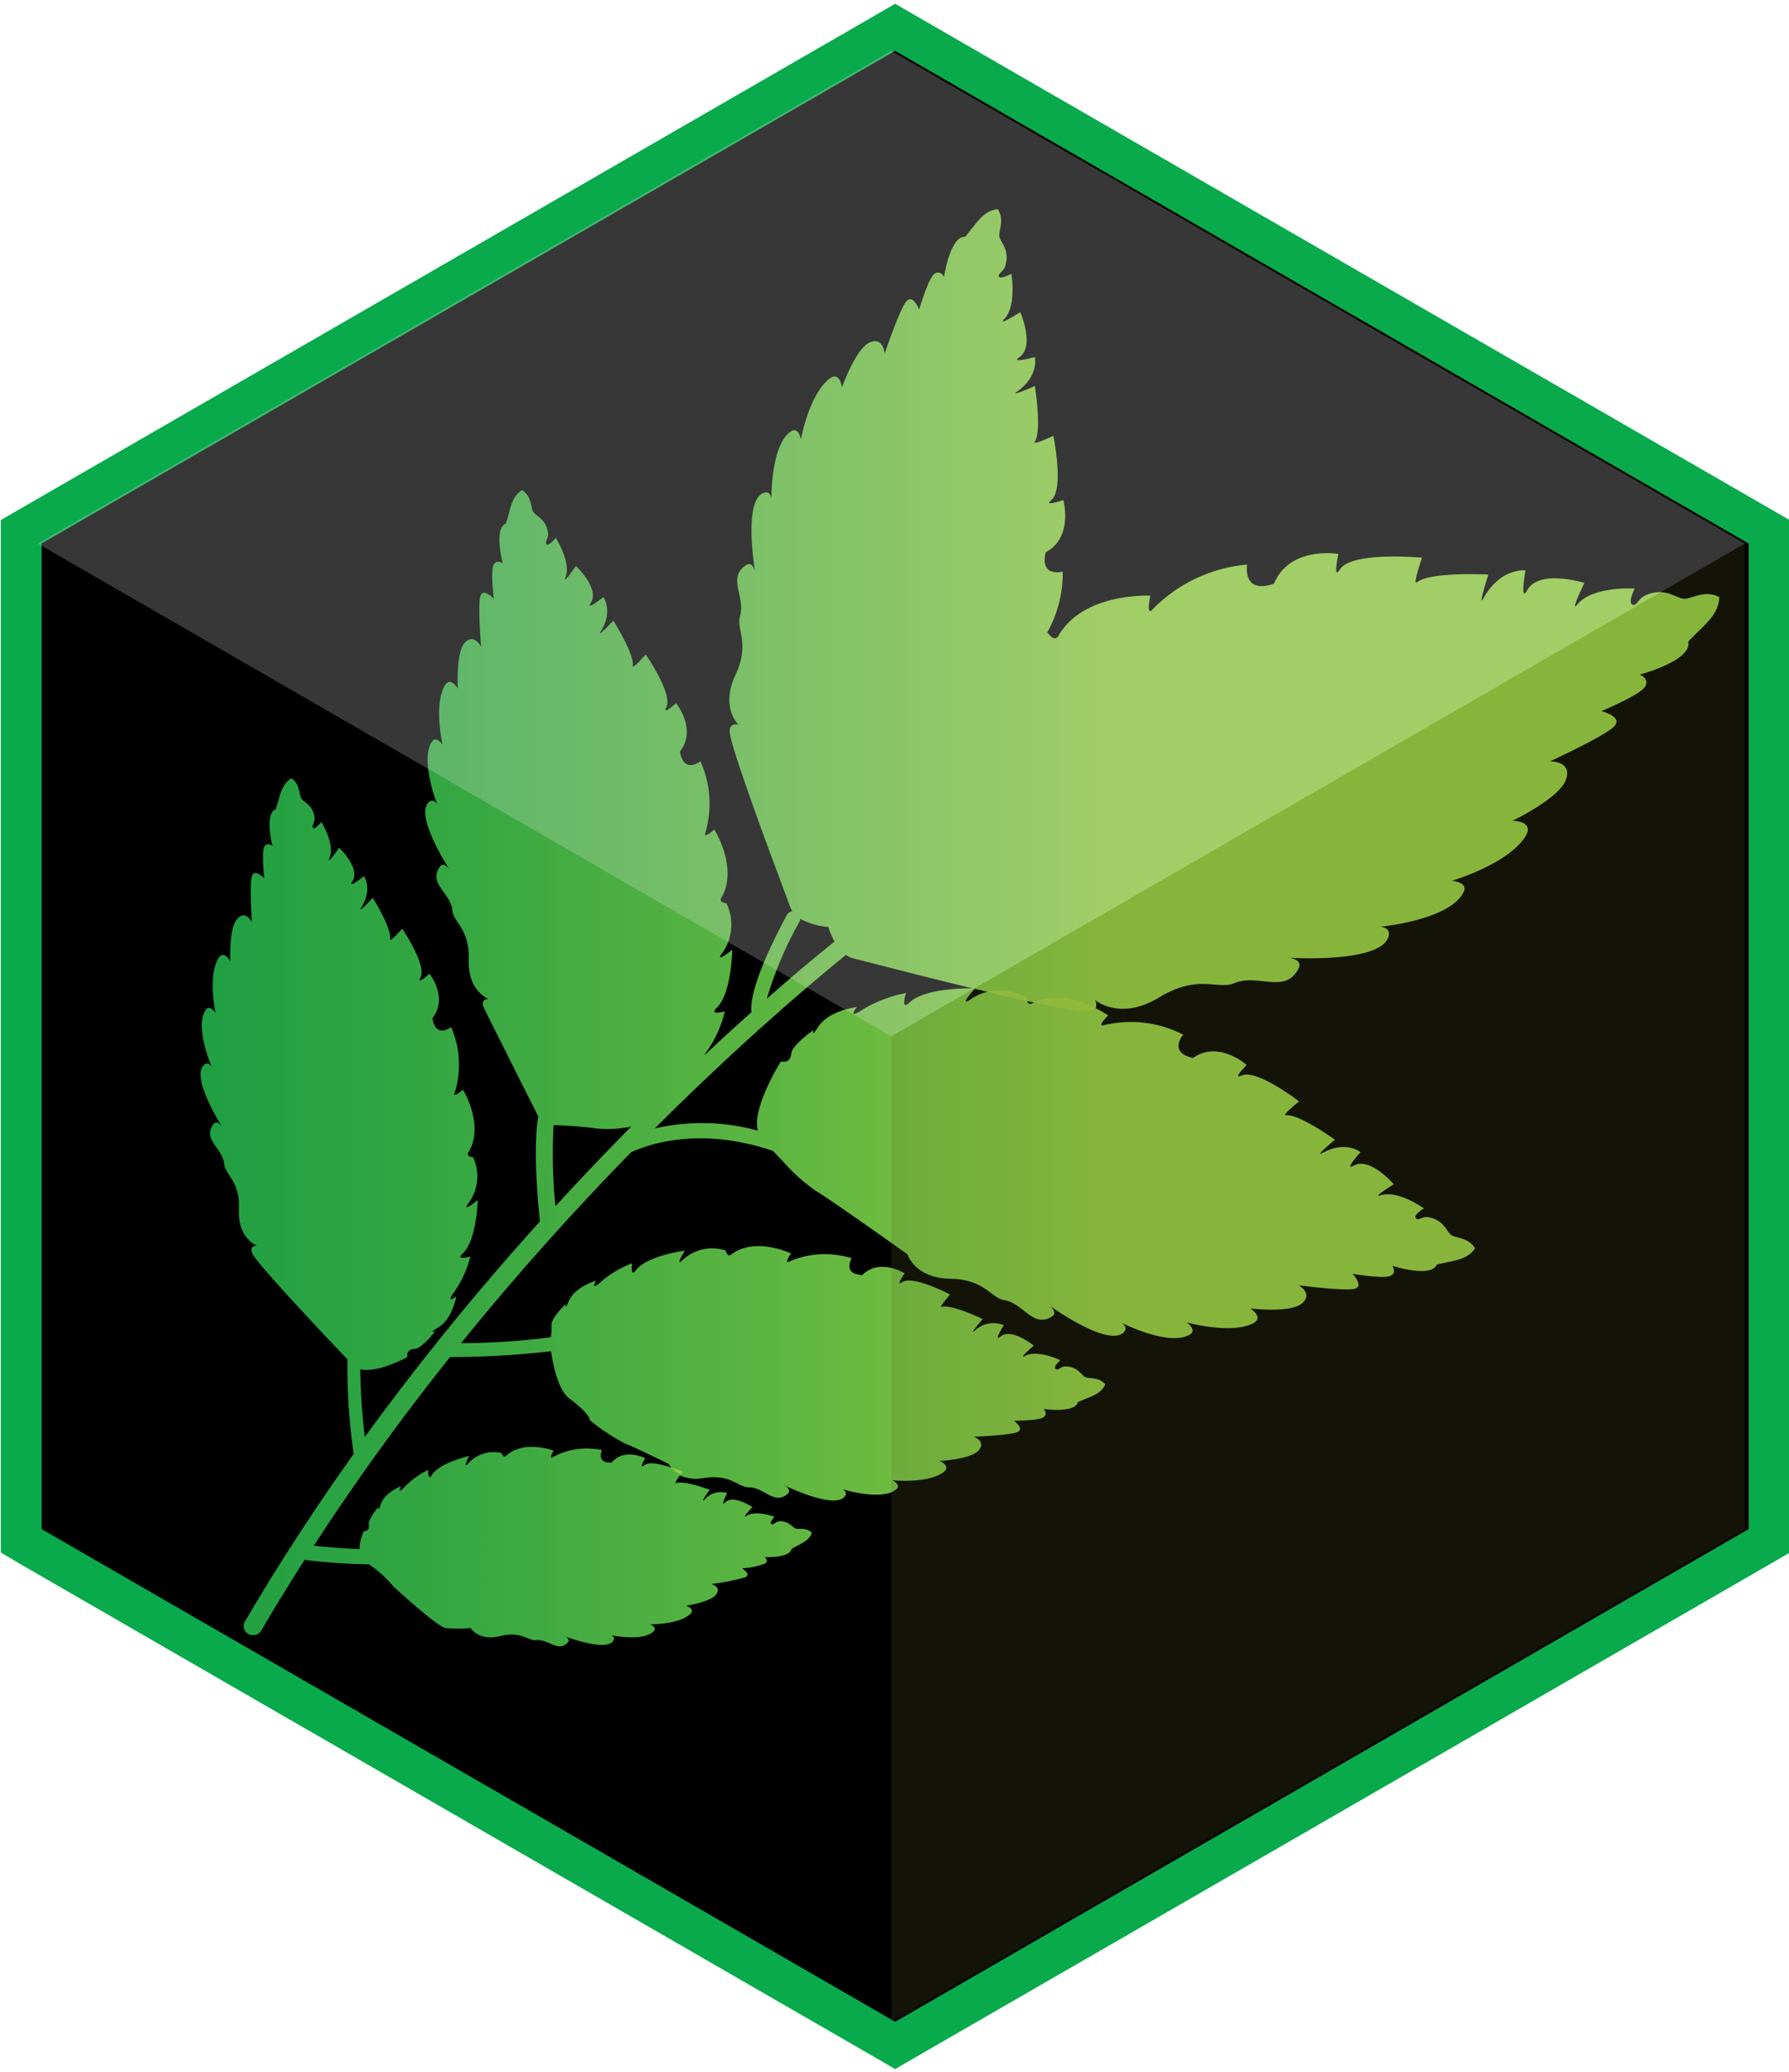 <svg id="Layer_1" data-name="Layer 1" xmlns="http://www.w3.org/2000/svg" xmlns:xlink="http://www.w3.org/1999/xlink" viewBox="0 0 219.5 254.31"><defs><style>.cls-1{fill:none;}.cls-2{fill:#049948;}.cls-3{fill:#08aa4c;}.cls-4{clip-path:url(#clip-path);}.cls-5{fill:url(#linear-gradient);}.cls-6{clip-path:url(#clip-path-2);}.cls-7{fill:url(#linear-gradient-2);}.cls-8{fill:#99ca3e;}.cls-9{opacity:0.18;}.cls-10{fill:#696a2c;}.cls-11{opacity:0.24;}.cls-12{fill:#e6e6e5;}</style><clipPath id="clip-path"><polygon class="cls-1" points="-25.59 180.53 -25.59 60.18 -129.82 0 -234.05 60.18 -234.05 180.53 -129.82 240.71 -25.59 180.53"/></clipPath><linearGradient id="linear-gradient" x1="-364.65" y1="119.69" x2="16.99" y2="119.69" gradientUnits="userSpaceOnUse"><stop offset="0" stop-color="#009444"/><stop offset="0.32" stop-color="#009444"/><stop offset="0.38" stop-color="#069644"/><stop offset="0.46" stop-color="#179c43"/><stop offset="0.56" stop-color="#33a642"/><stop offset="0.66" stop-color="#5ab441"/><stop offset="0.77" stop-color="#8bc53f"/><stop offset="0.78" stop-color="#8dc63f"/></linearGradient><clipPath id="clip-path-2"><polygon class="cls-1" points="214.56 187.64 214.56 66.7 109.83 6.24 5.1 66.7 5.1 187.64 109.83 248.1 214.56 187.64"/></clipPath><linearGradient id="linear-gradient-2" x1="-168.85" y1="113.77" x2="226.58" y2="113.77" xlink:href="#linear-gradient"/></defs><title>gcs-elm</title><polygon class="cls-2" points="2.6 189.08 2.6 65.26 109.83 3.35 217.06 65.26 217.06 189.08 109.83 250.99 2.6 189.08"/><path class="cls-3" d="M109.83,6.24,214.57,66.7V187.64L109.83,248.1,5.1,187.64V66.7L109.83,6.24m0-5.78-2.5,1.45L2.6,62.37.1,63.82v126.7L2.6,192l104.73,60.46,2.5,1.45,2.5-1.45L217.07,192l2.5-1.45V63.82l-2.5-1.45L112.33,1.91,109.83.46Z"/><g class="cls-4"><rect class="cls-5" x="-364.65" y="-2.66" width="381.63" height="244.68"/><path d="M-324.76-2.66V242H56.88V-2.66ZM-87.24,80.82c5.16,3,24.6.61,24.82,6.33s-10.47,2.43-8.68,6.23,5.25,4.19,5.26,6.19-13.54-1.62-21,.49-22.11,9.83-20.17,14.07c3,6.51,19.53,3.37,22.83,4.87,6.59,3,7.72,5.85,16.42,6.68C-69.9,133-91.41,132.39-92,136.06s9.34,10.87,6.1,9.52a153.2,153.2,0,0,0-32.39-9.71c-13.07-2.75-25.86,4.53-24.46,9.67,1.88,6.92,9.75,8.23,15.73,11.88.16,2.1,2.42,4.8,9.25,9.74a72.59,72.59,0,0,0-21.77.41c-6.14,1.07-15.06-8.51-20.82-7.81-3.88.48-1.85,8.13-4.66,7.71-15.82-2.39-24.19-5.41-31-4.62-2.64,1.68-5,3.2-7.33,4.91A184,184,0,0,1-225,181.13a1.77,1.77,0,0,1-.8.19,1.74,1.74,0,0,1-1.56-1,1.76,1.76,0,0,1,.76-2.37,178.3,178.3,0,0,0,21.23-13.07c1-.76,2.09-1.48,3.15-2.19,8.47-15.09,7.38-21.57,5.51-39.57,7.08,2.09,11.46,6.81,14.07,7.32,4.16.82,8.67-3.64,7.58-7.94s-6.11-16.4-7-18.14,2.83,1.23,4-4.06.07-10.36,0-13.2,7.28,3.81,9.72,5.61,6.62,17.5,12.81,17.8c7.56.36,10.07-3.78,12.55-12s-1.52-38.76,8.12-41.84,8.44,18.89,14.27,20c9.22,1.73,16.38-41.57,26.23-40.27-2.55,5.56-3.9,22.71.36,22.44,7.09-.46,13.09-14.24,13.63-17.83,1.83,2.46,2.73,6.09,4.51,6.07s4-3.53,6-5.4c.79-1.16,1.2-1.8,1.22-1.85a1.76,1.76,0,0,1,2.43-.55,1.75,1.75,0,0,1,.55,2.42c0,.06-.69,1.08-2,2.92-2,3.85-6.29,9.39-3.7,12.53,3.77,4.58,7.3,2.13,9.55,2.47S-92.39,77.84-87.24,80.82Z"/></g><g class="cls-6"><rect class="cls-7" x="-168.85" y="-9.51" width="395.43" height="246.57"/><path d="M73.24,138.49a44,44,0,0,0-5.32-.41,64.39,64.39,0,0,0,.23,9.94c3.18-3.48,6.3-6.74,9.3-9.77A14.24,14.24,0,0,1,73.24,138.49Z"/><path d="M98.19,112.76a.88.88,0,0,1-.1.35,45.22,45.22,0,0,0-4,9.44c3.25-2.86,6.06-5.22,8.3-7a10.7,10.7,0,0,1-.76-1.79A8.69,8.69,0,0,1,98.19,112.76Z"/><path d="M80.34,138.48a25.86,25.86,0,0,1,12.65.27c-.78-2.8,2.83-8.5,2.83-8.5s1.14.39,1.27-1c.1-1,2.73-2.86,2.73-2.86s-.41,1.12.61-.43c1.34-2,4.71-2.38,4.71-2.38s-1.13,1.41.34.54a16.05,16.05,0,0,1,5.68-2.26s-.71,2.24.42,1.17c1.79-1.7,6.53-1.76,7.75-1.74-4.52-1.09-8.37-2.08-8.37-2.08l-6.27-1.6a2.77,2.77,0,0,1-.9-.43C98.58,121.43,90.15,128.67,80.34,138.48Z"/><path d="M126.64,123.12l.22-.09-.84-.18C126.1,123.09,126.27,123.32,126.64,123.12Z"/><path d="M119.16,122.59a6,6,0,0,1,2-.88l-1.57-.37C119.28,121.68,117.58,123.66,119.16,122.59Z"/><path d="M44.64,187.91s.75.06.6-.81c-.11-.64,1.19-2.17,1.19-2.17s-.07.75.3-.35c.48-1.44,2.46-2.2,2.46-2.2s-.46,1,.29.27a10,10,0,0,1,3.06-2.27s-.07,1.46.44.63c.93-1.51,4.58-2.34,4.58-2.34s-.92,1.85-.07.86a4.2,4.2,0,0,1,4.07-1.21s.17.66.53.33c2.16-2,5.84-.64,5.84-.64s-.63,1.1-.13.81a8.81,8.81,0,0,1,6.07-.87s-.81,1.61,1.18,1.53c1.54-1.85,4.11-.54,4.11-.54s-.81,1.43-.17.89,2.18-.12,3.38.26a2.35,2.35,0,0,1-.33-.44s-4.31-2.14-5.3-2.48a24.26,24.26,0,0,1-4.37-2.89s.13-.68-2.5-2.65c-1.4-1-2-4.13-2.27-5.81a107.84,107.84,0,0,1-12.38.71c-5.68,7.13-11.33,14.86-16.71,23.15,1.75.19,3.82.36,5.61.42A5.11,5.11,0,0,1,44.64,187.91Z"/><path class="cls-8" d="M82.37,180.09a3.29,3.29,0,0,0,1.15.85l.25-.34S83.16,180.34,82.37,180.09Z"/><path class="cls-8" d="M126,122.39a7.21,7.21,0,0,0-4.81-.68c1.64.4,3.32.78,4.88,1.14A1.74,1.74,0,0,1,126,122.39Z"/><path class="cls-8" d="M126.86,123a43.35,43.35,0,0,0,6.47,1.14c.63,0,.93-.26,1.07-.51C132.61,122.78,129.56,121.74,126.86,123Z"/><path class="cls-8" d="M119.62,121.29h-.29l.24.06Z"/><path d="M-168.85-9.51V237.06H226.58V-9.51Zm376,88.29c.42,2.32-5.95,4-5.95,4s1.24.48.64,1.49-5.36,3-5.36,3,2.72.67,1.57,1.87-7.9,4.3-7.9,4.3,2.75-.12,2,2.19-6.57,5.09-6.57,5.09,2.83,0,1.54,2c-2.26,3.41-9,5.37-9,5.37s2.07.14,1.46,1.38c-1.72,3.48-10.27,4.26-10.27,4.26s1.4,0,1.05,1.21c-.94,3.32-12.22,2.59-12.22,2.59s1.72.18,1.21,1.26c-1.59,3.31-5,.63-7.9,1.86-2,.87-4.4-1.18-9.23,1.75s-7.85.33-7.85.33a1.22,1.22,0,0,1,.06,1,13.6,13.6,0,0,1,1.53.88s-1.43,1.44-.53,1.2a14.07,14.07,0,0,1,9.75,1.16s-1.91,2.16,1.19,2.86c3.15-2.23,6.59.86,6.59.86s-1.85,1.87-.64,1.3c1.84-.87,7.08,3.17,7.08,3.17s-2.23,1.77-1.61,1.7c1.61-.17,6,3,6,3s-2.68,2.25-1.53,1.62c2.87-1.57,4.67-.09,4.67-.09s-2.15,2.39-.82,1.64c2-1.09,4.9,2.3,4.9,2.3s-2.82,1.75-1.61,1.35c2.12-.69,5.31,1.61,5.31,1.61s-1.33.8-1,1.19.77-.21,1.42-.12c1.94.26,2.28,1.62,2.85,2.13s2.13.28,3,1.7c-1,1.48-2.57,1.46-4.7,2-.67,1.67-5.46.15-5.46.15s.6.81-.2,1.22-4.67-.24-4.67-.24,1.48,1.54.24,1.84-6.85-.43-6.85-.43,1.82,1,.4,2.22-6.33.62-6.33.62,1.83,1.15.21,1.89c-2.85,1.28-8-.18-8-.18s1.28.93.38,1.48c-2.52,1.55-8.37-1.42-8.37-1.42s.92.55.19,1.21c-2,1.76-9-3.3-9-3.3s1,.82.27,1.3c-2.37,1.5-3.5-1.62-5.87-2-1.66-.27-2.36-2.56-6.67-2.63s-5.21-3-5.21-3-10-7.1-11.17-7.73a21.33,21.33,0,0,1-3.92-3.47s0,0-1.4-1.48c-10.25-3.49-17,0-17.42.17-6.61,6.76-13.73,14.6-20.86,23.42a90.38,90.38,0,0,0,11-.72,5.89,5.89,0,0,0,.09-1.51c-.06-.81,1.73-2.57,1.73-2.57s-.16.92.42-.41c.77-1.74,3.32-2.46,3.32-2.46s-.68,1.23.34.37a12.47,12.47,0,0,1,4.08-2.5s-.25,1.82.48.84c1.34-1.78,6-2.4,6-2.4s-1.36,2.2-.19,1.07a5.27,5.27,0,0,1,5.22-1.06s.15.85.64.48c2.93-2.26,7.36-.14,7.36-.14s-.91,1.3-.25,1a11,11,0,0,1,7.69-.41s-1.19,1.93,1.3,2.06c2.13-2.14,5.2-.21,5.2-.21s-1.18,1.69-.32,1.09c1.31-.92,5.89,1.51,5.89,1.51s-1.48,1.66-1,1.52c1.23-.34,5,1.49,5,1.49s-1.77,2.09-1,1.45a3.3,3.3,0,0,1,3.6-.69s-1.35,2.13-.42,1.38c1.38-1.11,4.09,1.12,4.09,1.12s-2,1.72-1.07,1.26c1.55-.82,4.33.53,4.33.53s-.93.8-.59,1.06.58-.27,1.09-.29c1.53-.06,2,.95,2.48,1.26s1.69-.06,2.53.93c-.56,1.27-1.8,1.47-3.37,2.19-.29,1.38-4.2.84-4.2.84s.58.55,0,1-3.64.43-3.64.43,1.35,1,.43,1.4-5.35.57-5.35.57,1.55.56.6,1.67-4.8,1.31-4.8,1.31,1.56.65.41,1.43c-2,1.37-6.2.93-6.2.93s1.12.55.5,1.09c-1.75,1.54-6.66,0-6.66,0s.78.31.31.91c-1.28,1.62-7.36-1.35-7.36-1.35s.91.49.38,1c-1.63,1.47-2.92-.8-4.8-.78-1.32,0-2.17-1.66-5.51-1.14a5,5,0,0,1-2.94-.32c-.28.42-.7,1-.45.95,1-.37,4.11.81,4.11.81s-1.25,1.79-.65,1.22a2.62,2.62,0,0,1,2.8-.81s-.92,1.79-.23,1.13c1-1,3.32.59,3.32.59s-1.42,1.51-.75,1.08c1.17-.76,3.47.11,3.47.11s-.68.7-.39.88.44-.25.84-.31c1.21-.15,1.64.61,2.06.83s1.33-.18,2.07.55c-.35,1.05-1.32,1.29-2.51,2-.14,1.12-3.27,1-3.27,1s.49.39.08.77a10,10,0,0,1-2.87.61s1.15.68.45,1.07a25.65,25.65,0,0,1-4.21.84s1.27.34.6,1.28-3.71,1.39-3.71,1.39,1.29.4.42,1.11c-1.51,1.23-4.84,1.17-4.84,1.17s.92.36.47.84c-1.28,1.34-5.28.49-5.28.49s.64.18.3.7c-.89,1.38-5.93-.55-5.93-.55s.76.32.37.74c-1.19,1.29-2.37-.42-3.86-.27-1.05.11-1.84-1.16-4.46-.5s-3.62-1-3.62-1a15.73,15.73,0,0,1-3.13,0c-1.1-.27-6.35-5.1-6.35-5.1a13.4,13.4,0,0,0-3-2.71h-.16a76.7,76.7,0,0,1-7.73-.54q-2.72,4.24-5.32,8.68a1.12,1.12,0,0,1-1,.55,1.11,1.11,0,0,1-1-1.67c4.23-7.23,8.73-14.09,13.35-20.57a73.24,73.24,0,0,1-.77-11.6l-2.17-2.29s-8.86-9.34-9.49-10.68c-.46-1,.54-1,.54-1s-2.35-.84-2.19-4.39-1.67-4.21-1.81-5.6c-.19-2-2.7-3-1.34-4.9.44-.62,1.05.27,1.05.27s-3.8-5.95-2.24-7.5c.58-.58,1,.2,1,.2s-2.15-4.92-.74-7c.5-.72,1.2.37,1.2.37s-.93-4.28.28-6.58c.68-1.31,1.54.24,1.54.24s-.21-4,.84-5.19,1.81.41,1.81.41-.32-4.66,0-5.66,1.51.27,1.51.27-.34-3.22,0-3.87,1-.11,1-.11-1-4,.41-4.5c.58-1.73.65-3,1.92-3.8,1.13.74.88,2,1.25,2.51s1.49.81,1.6,2.42c0,.54-.4.94-.18,1.17s1-.74,1-.74,1.73,2.71,1,4.43c-.39,1,1.2-1.27,1.2-1.27s2.64,2.53,1.63,4.11c-.68,1.07,1.4-.62,1.4-.62s1.12,1.54-.32,3.85c-.58.93,1.41-1.2,1.41-1.2s2.34,3.75,2.12,5.07c-.09.51,1.49-1.27,1.49-1.27s3.05,4.46,2.24,6c-.54,1,1.1-.48,1.1-.48s2.37,2.94.36,5.46c.42,2.58,2.3,1.08,2.3,1.08a11.57,11.57,0,0,1,.44,8.07c-.25.73,1-.39,1-.39s2.72,4.34.69,7.7c-.34.55.56.6.56.6a5.52,5.52,0,0,1-.52,5.58c-1,1.38,1.1-.33,1.1-.33s-.12,4.93-1.84,6.56c-1,.9.93.39.93.39a13.36,13.36,0,0,1-2.16,4.59c-.79,1.18.43.31.43.31s-.47,2.76-2.21,3.79c-1.33.79-.38.49-.38.49s-1.64,2.1-2.5,2.14c-1.16.06-.9,1-.9,1s-3.59,2-5.79,1.51a79.38,79.38,0,0,0,.56,8.3,321.54,321.54,0,0,1,21.49-26.45c-.31-2.93-.85-9.31-.2-12.88-1.63-3.23-6.09-12.1-6.66-13.3s.57-1.11.57-1.11-2.57-.93-2.45-4.8-1.89-4.59-2-6.1c-.24-2.14-3-3.28-1.54-5.34.47-.67,1.15.3,1.15.3s-4.22-6.5-2.56-8.17c.63-.63,1.08.22,1.08.22S51.49,93.22,53,91c.53-.78,1.31.41,1.31.41s-1.09-4.66.19-7.16c.73-1.42,1.68.27,1.68.27s-.28-4.41.84-5.64,2,.46,2,.46-.41-5.07-.08-6.17,1.64.31,1.64.31-.42-3.51,0-4.2,1.11-.13,1.11-.13-1.15-4.36.38-4.88c.6-1.88.65-3.32,2-4.13,1.24.82,1,2.23,1.4,2.74s1.63.9,1.78,2.65c0,.58-.42,1-.18,1.27s1.12-.8,1.12-.8,1.92,3,1.2,4.83c-.41,1.07,1.28-1.38,1.28-1.38s2.91,2.77,1.84,4.49c-.72,1.16,1.51-.67,1.51-.67s1.25,1.68-.29,4.18c-.61,1,1.52-1.29,1.52-1.29s2.6,4.1,2.38,5.53c-.08.55,1.6-1.37,1.6-1.37s3.38,4.87,2.52,6.49c-.56,1.06,1.2-.52,1.2-.52s2.62,3.22.47,5.94c.5,2.81,2.52,1.19,2.52,1.19a12.71,12.71,0,0,1,.6,8.8c-.26.79,1.1-.43,1.1-.43s3,4.75.86,8.39c-.36.6.62.65.62.65a6,6,0,0,1-.47,6.08c-1.13,1.49,1.19-.36,1.19-.36s-.06,5.37-1.91,7.13c-1,1,1,.43,1,.43a14.07,14.07,0,0,1-2.27,5,2.46,2.46,0,0,0-.22.39c2-1.91,3.95-3.67,5.77-5.3-.39-3.12,3.54-10.46,4.35-11.94a.88.88,0,0,1,.66-.43,1.83,1.83,0,0,1-.21-.39l-1.76-4.72s-5.63-15-5.71-16.85c-.06-1.36,1.09-.91,1.09-.91s-2.27-2.12-.41-6.09.08-5.63.58-7.28c.71-2.33-1.65-4.76.78-6.26.79-.49,1.07.83,1.07.83s-1.5-8.65,1-9.66c.93-.37,1,.71,1,.71s-.11-6.67,2.43-8.29c.91-.57,1.19,1,1.19,1s.95-5.34,3.4-7.37c1.39-1.16,1.63,1,1.63,1s1.67-4.73,3.38-5.51,1.86,1.36,1.86,1.36S110.36,38,111.19,37,112.77,38,112.77,38s1.12-3.83,1.86-4.38,1.2.36,1.2.36.75-5.05,2.58-4.92c1.46-1.69,2.16-3.17,4-3.4.93,1.41,0,2.76.23,3.48s1.3,1.66.68,3.55c-.21.64-.89.88-.76,1.25s1.53-.34,1.53-.34.68,4-.9,5.58c-.91.93,2-.87,2-.87s1.79,4.19-.09,5.5c-1.27.88,1.87,0,1.87,0s.55,2.31-2.16,4.23c-1.1.77,2.16-.67,2.16-.67s.88,5.43,0,6.82c-.34.54,2.27-.71,2.27-.71s1.36,6.59-.26,7.89c-1.06.85,1.48,0,1.48,0s1.29,4.53-2.16,6.41c-.74,3.15,2.09,2.36,2.09,2.36a14.75,14.75,0,0,1-1.94,7.54h.14s.77,1.21,1.28.33c3.08-5.35,11.28-4.91,11.28-4.91s-.58,2.6.25,1.7a18.47,18.47,0,0,1,11.61-5.52s-.61,3.73,3.31,2.34c1.93-4.67,7.9-3.64,7.9-3.64s-.74,3.36.2,1.88c1.44-2.24,10.06-1.42,10.06-1.42s-1.24,3.51-.6,3c1.66-1.31,8.73-.93,8.73-.93s-1.39,4.36-.56,2.85c2.09-3.74,5.11-3.36,5.11-3.36s-.72,4.15.24,2.4c1.42-2.59,7-.87,7-.87s-1.9,3.9-.83,2.61c1.86-2.24,7-1.92,7-1.92s-.92,1.82-.23,2c.49.13.71-.78,1.49-1.13,2.33-1.07,3.66.2,4.64.37s2.56-1.18,4.48-.19C210.85,75.57,209.06,76.67,207.1,78.78Z"/><rect x="-168.85" y="237.06" width="395.43" height="50.81"/></g><g class="cls-9"><polygon class="cls-10" points="109.36 127.17 109.36 248.1 214.09 187.64 214.09 187.64 214.09 66.7 109.36 127.17"/></g><g class="cls-11"><polygon class="cls-12" points="109.36 6.24 4.63 66.7 4.63 66.7 109.36 127.17 214.09 66.7 214.09 66.7 109.36 6.24"/></g></svg>